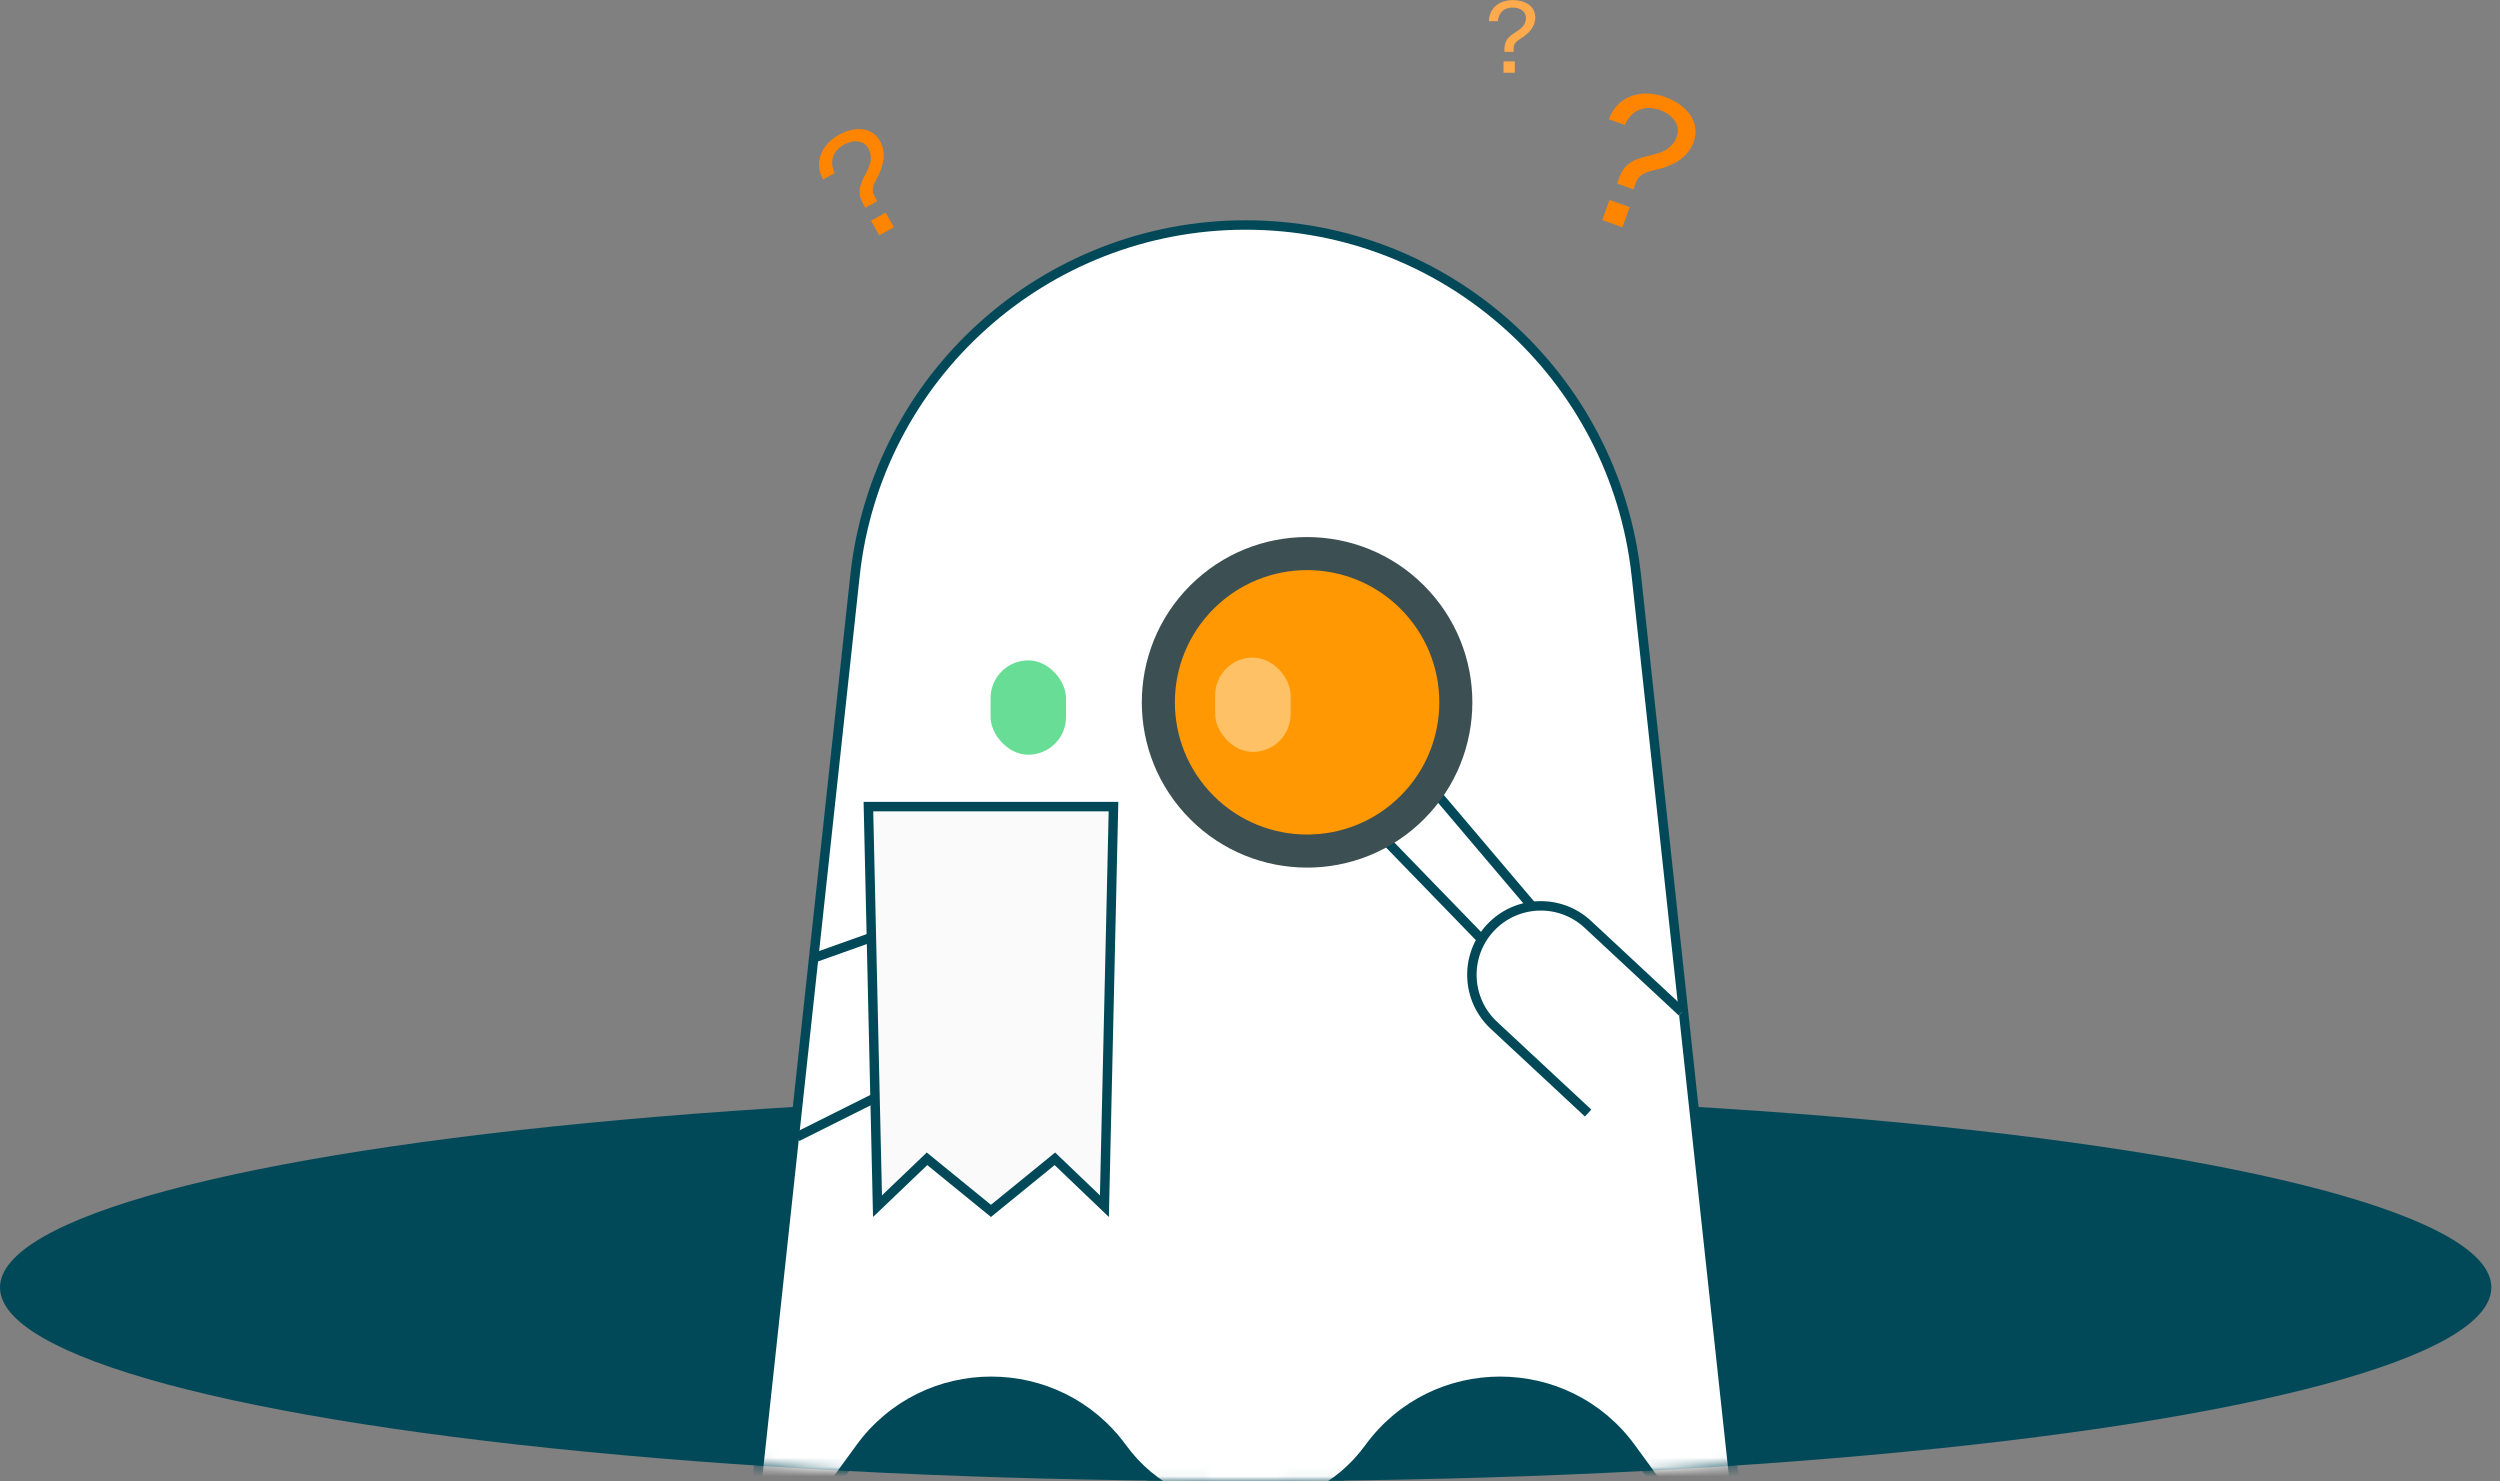 <svg width="265" height="157" viewBox="0 0 265 157" fill="none" xmlns="http://www.w3.org/2000/svg">
<rect x="0" y="0" width="265" height="157" fill="#808080" stroke="none"/>
<ellipse cx="132.041" cy="136.469" rx="132.041" ry="20.531" fill="#014958"/>
<path d="M90.629 61.024C92.915 39.876 110.769 23.849 132.04 23.849C153.312 23.849 171.165 39.876 173.452 61.024L182.354 143.369L172.626 139.768C163.681 136.457 154.219 134.761 144.681 134.761H132.04H105.069H82.658L90.629 61.024Z" fill="white" stroke="#014958"/>
<mask id="mask0_4476_3739" style="mask-type:alpha" maskUnits="userSpaceOnUse" x="0" y="115" width="265" height="42">
<path d="M263.582 136.469C263.582 137.653 262.81 138.907 261.097 140.209C259.395 141.502 256.854 142.771 253.533 143.991C246.897 146.431 237.266 148.637 225.331 150.493C201.469 154.203 168.486 156.5 132.041 156.5C95.596 156.5 62.613 154.203 38.751 150.493C26.816 148.637 17.185 146.431 10.549 143.991C7.228 142.771 4.687 141.502 2.985 140.209C1.273 138.907 0.5 137.653 0.5 136.469C0.5 135.285 1.273 134.031 2.985 132.73C4.687 131.437 7.228 130.168 10.549 128.947C17.185 126.508 26.816 124.302 38.751 122.446C62.613 118.736 95.596 116.438 132.041 116.438C168.486 116.438 201.469 118.736 225.331 122.446C237.266 124.302 246.897 126.508 253.533 128.947C256.854 130.168 259.395 131.437 261.097 132.73C262.81 134.031 263.582 135.285 263.582 136.469Z" fill="#E3F6DC" stroke="#014958"/>
</mask>
<g mask="url(#mask0_4476_3739)">
<path d="M90.63 61.024C92.916 39.876 110.77 23.849 132.041 23.849C153.312 23.849 171.166 39.876 173.452 61.024L185.286 170.489L172.903 153.485C166.04 144.062 151.986 144.062 145.123 153.485C138.66 162.36 125.423 162.36 118.96 153.485C112.097 144.062 98.042 144.062 91.179 153.485L78.796 170.489L90.63 61.024Z" fill="white" stroke="#014958"/>
</g>
<path d="M93.294 14.96C94.01 16.239 93.612 17.646 93.027 18.751C92.493 19.757 92.332 20.165 92.747 20.906L92.98 21.324L91.727 22.024L91.471 21.566C90.839 20.434 91.112 19.627 91.831 18.288C92.283 17.452 92.534 16.605 92.045 15.729C91.57 14.88 90.507 14.75 89.47 15.329C87.961 16.173 88.064 17.495 88.469 18.347L87.243 19.032C86.278 17.273 87.012 15.36 88.924 14.291C90.447 13.44 92.383 13.329 93.294 14.96ZM93.203 24.948L92.337 23.399L93.886 22.532L94.752 24.082L93.203 24.948Z" fill="#FF8500"/>
<path d="M162.742 1.854C162.738 2.846 162.037 3.543 161.325 3.999C160.677 4.414 160.446 4.601 160.444 5.175L160.443 5.499L159.473 5.495L159.474 5.141C159.477 4.264 159.906 3.879 160.775 3.329C161.319 2.987 161.748 2.571 161.75 1.893C161.753 1.235 161.17 0.805 160.366 0.802C159.197 0.798 158.819 1.611 158.775 2.247L157.825 2.244C157.84 0.887 158.908 0.004 160.39 0.009C161.569 0.013 162.746 0.592 162.742 1.854ZM159.371 7.708L159.375 6.507L160.575 6.512L160.571 7.712L159.371 7.708Z" fill="#FFAA4C"/>
<path d="M179.528 15.045C178.897 16.806 177.21 17.602 175.657 17.965C174.243 18.294 173.715 18.481 173.35 19.501L173.144 20.075L171.42 19.457L171.646 18.827C172.205 17.27 173.21 16.857 175.101 16.427C176.284 16.161 177.309 15.692 177.742 14.488C178.16 13.32 177.395 12.188 175.968 11.677C173.893 10.932 172.707 12.138 172.228 13.242L170.541 12.637C171.424 10.235 173.879 9.338 176.511 10.281C178.605 11.033 180.333 12.803 179.528 15.045ZM169.844 23.325L170.609 21.194L172.74 21.959L171.975 24.09L169.844 23.325Z" fill="#FF8500"/>
<rect x="105" y="70" width="8" height="10" rx="4" fill="#67DD95"/>
<path d="M146.349 88.529C144.899 87.033 144.976 84.633 146.519 83.233C148.063 81.833 150.459 81.99 151.807 83.579L167.913 102.574C168.91 103.748 168.795 105.501 167.654 106.536C166.513 107.571 164.757 107.515 163.685 106.409L146.349 88.529Z" fill="white" stroke="#014958"/>
<circle cx="138.551" cy="74.448" r="17.519" transform="rotate(-42.206 138.551 74.448)" fill="#3C4F52"/>
<circle cx="138.552" cy="74.447" r="14.015" transform="rotate(-42.206 138.552 74.447)" fill="#FF9802"/>
<rect x="128.806" y="69.702" width="8" height="10" rx="4" fill="#FFC166"/>
<path d="M84.5 120.5L98.507 113.497C101.995 111.753 103.633 107.681 102.324 104.008V104.008C100.894 99.995 96.482 97.901 92.469 99.331L86.437 101.48" stroke="#014958"/>
<path d="M93.015 127.855L92.052 85.5H118.03L117.067 127.855L112.137 123.139L111.818 122.833L111.475 123.112L105.041 128.355L98.607 123.112L98.264 122.833L97.945 123.139L93.015 127.855Z" fill="#FAFAFA" stroke="#014958"/>
<path d="M157.98 98.349C160.731 95.395 165.356 95.23 168.31 97.981L178.3 107.282L168.339 117.981L158.349 108.679C155.395 105.928 155.23 101.303 157.98 98.349Z" fill="white"/>
<path d="M178.3 107.282L168.31 97.981C165.356 95.23 160.731 95.395 157.98 98.349V98.349C155.23 101.303 155.395 105.928 158.349 108.679L168.339 117.981" stroke="#014958"/>
</svg>
